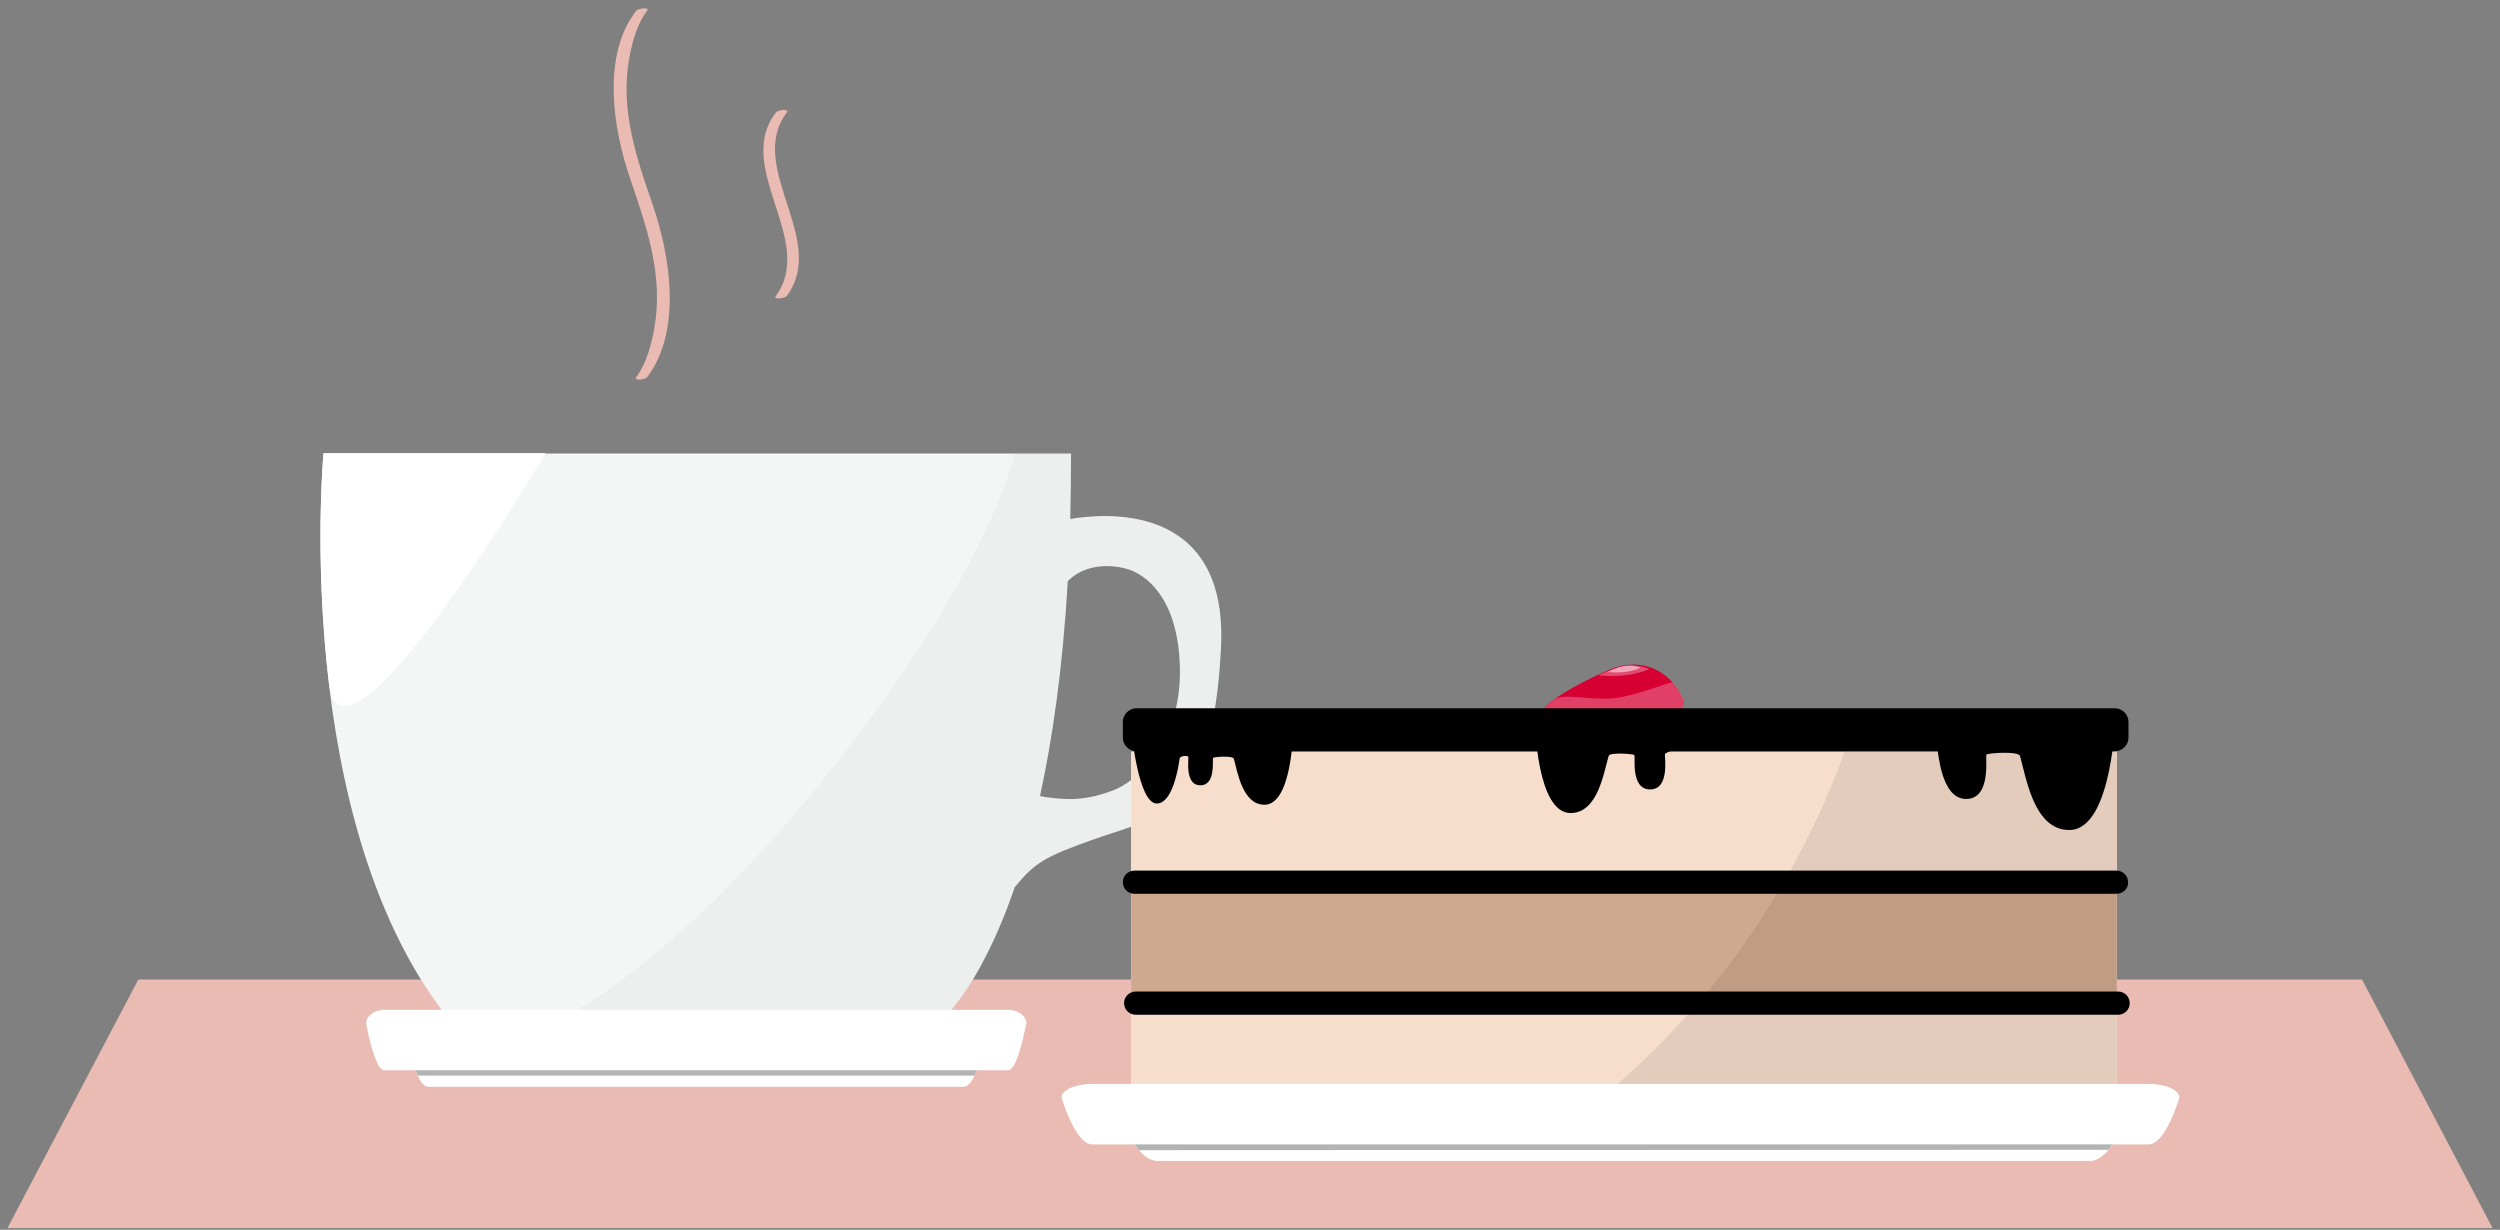 <?xml version="1.0" encoding="utf-8"?>
<!-- Generator: Adobe Illustrator 19.0.0, SVG Export Plug-In . SVG Version: 6.00 Build 0)  -->
<svg version="1.1" id="Layer_1" xmlns="http://www.w3.org/2000/svg" xmlns:xlink="http://www.w3.org/1999/xlink" x="0px" y="0px"
	 width="603.6px" height="296.9px" viewBox="0 0 603.6 296.9" style="enable-background:new 0 0 603.6 296.9;" xml:space="preserve"
	>
<rect x="0" y="0" width="603.6" height="296.9" fill="#808080" stroke="none"/>
<style type="text/css">
	.st0{fill:#EABBB3;}
	.st1{fill:#D60033;}
	.st2{opacity:0.3;fill:#FFFFFF;}
	.st3{opacity:0.5;fill:#FFFFFF;}
	.st4{opacity:0.25;fill:#FFFFFF;}
	.st5{fill:#FBFCFC;}
	.st6{fill:#F4F6F6;}
	.st7{fill:#FFFFFF;}
	.st8{opacity:3.000000e-002;}
	.st9{opacity:0.3;}
	.st10{fill:#F6DDCC;}
	.st11{opacity:8.000000e-002;}
	.st12{opacity:0.3;fill:#6E2C00;}
</style>
<g id="XMLID_3_">
	<polygon id="XMLID_6_" class="st0" points="601.8,296.5 1.8,296.5 33.4,236.5 570.3,236.5 	"/>
	<g id="XMLID_95_">
		<path id="XMLID_109_" class="st1" d="M387.8,162c0,0-22,9.7-14.6,12.6s34.3-0.5,33.3-5S398.7,157.1,387.8,162z"/>
		<path id="XMLID_108_" class="st2" d="M388.2,162c0,0-0.9,0.4-2.2,1c-0.2,0.1,3.4,0.4,6.7,0c3-0.4,5.7-1.4,5.4-1.5
			C395.6,160.4,392.2,160.3,388.2,162z"/>
		<path id="XMLID_102_" class="st3" d="M389.6,161.6c0,0-0.6,0.2-1.4,0.6c-0.1,0.1,2.2,0.3,4.3,0c1.9-0.2,3.6-0.9,3.5-1
			C394.4,160.5,392.2,160.4,389.6,161.6z"/>
		<path id="XMLID_101_" class="st4" d="M375.2,168.9c-3.2,2.3-5,4.6-2,5.7c7.4,2.9,34.3-0.5,33.3-5c-0.3-1.4-1.2-3.2-2.6-4.8
			c-0.3-0.4-6.7,2.4-12.4,3.5C385.4,169.6,377.7,167.1,375.2,168.9z"/>
	</g>
	<path id="XMLID_20_" class="st5" d="M214.5,104.7"/>
	<g id="XMLID_68_">
		<path id="XMLID_91_" class="st6" d="M258.4,125.3c0.1-5.1,0.2-10.4,0.2-15.8H78.1c0,0-8.3,90,31.4,138h116.6c0,0,10-7.3,18.9-33.3
			c4.8-5.8,6.9-7.3,19.8-11.8c14.4-5.1,28-5.4,30-46C296.6,120.8,266,124,258.4,125.3z M268.6,190.9c-6,2.2-9.9,2.4-15.9,1.6
			c-0.6-0.1-1.1-0.2-1.6-0.3c3-13.8,5.5-30.9,6.7-51.9c5.9-5.8,14.4-2.9,14.4-2.9s11.5,2.5,12.6,22
			C286,178.8,274.6,188.7,268.6,190.9z"/>
		<path id="XMLID_89_" class="st7" d="M131.7,109.4H78.1c0,0-2.3,24.8,1.3,55.4C82.7,192.4,131.7,109.4,131.7,109.4z"/>
		<path id="XMLID_86_" class="st8" d="M258.4,125.3c0.1-5.1,0.2-10.4,0.2-15.8H245c0,0-5.8,28-44.8,76.9S134,246.6,134,246.6
			l92.2,0.9c0,0,10-7.3,18.9-33.3c4.8-5.8,6.9-7.3,19.8-11.8c14.4-5.1,28-5.4,30-46C296.6,120.8,266,124,258.4,125.3z M268.6,190.9
			c-6,2.2-9.9,2.4-15.9,1.6c-0.6-0.1-1.1-0.2-1.6-0.3c3-13.8,5.5-30.9,6.7-51.9c5.9-5.8,14.4-2.9,14.4-2.9s11.5,2.5,12.6,22
			C286,178.8,274.6,188.7,268.6,190.9z"/>
		<path id="XMLID_85_" class="st7" d="M232.7,262.4H103.4c-2.1,0-3.7-5.6-3.7-5.6c0-0.9,1.7-1.6,3.7-1.6h129.3
			c2.1,0,3.7,0.7,3.7,1.6C236.5,256.7,234.8,262.4,232.7,262.4z"/>
		<polygon id="XMLID_84_" class="st9" points="235.3,259.7 100.9,259.7 100.6,259.1 99.8,257.4 236.3,257.3 		"/>
		<path id="XMLID_83_" class="st7" d="M243.4,258.4H92.8c-2.4,0-4.4-11.3-4.4-11.3c0-1.8,2-3.3,4.4-3.3h150.6c2.4,0,4.4,1.5,4.4,3.3
			C247.7,247.2,245.8,258.4,243.4,258.4z"/>
	</g>
	<g id="XMLID_67_">
		<g id="XMLID_2_">
			<g id="XMLID_41_">
				<path id="XMLID_124_" d="M288.1,196c3.2,0,3.2-5,0-5C284.9,191,284.9,196,288.1,196L288.1,196z"/>
			</g>
		</g>
		<g id="XMLID_30_">
			<g id="XMLID_125_">
				<path id="XMLID_129_" d="M291,195.1c3.2,0,3.2-5,0-5C287.8,190.1,287.8,195.1,291,195.1L291,195.1z"/>
			</g>
		</g>
		<rect id="XMLID_71_" x="273.1" y="181.5" class="st7" width="238" height="82.6"/>
		<rect id="XMLID_26_" x="273.1" y="181.5" class="st10" width="238" height="82.6"/>
		<path id="XMLID_29_" class="st11" d="M445.3,181.5h65.8v82.6H387.7c0,0,18.3-14.3,34.5-37.7S445.3,181.5,445.3,181.5z"/>
		<rect id="XMLID_33_" x="273.1" y="212.9" class="st12" width="238" height="30.9"/>
		<path id="XMLID_28_" d="M510.5,181.4H274.4c-1.8,0-3.3-1.5-3.3-3.3v-3.8c0-1.8,1.5-3.3,3.3-3.3h236.2c1.8,0,3.3,1.5,3.3,3.3v3.8
			C513.9,179.9,512.4,181.4,510.5,181.4z"/>
		<path id="XMLID_27_" d="M511,215.8H273.9c-1.6,0-2.8-1.3-2.8-2.8v0c0-1.6,1.3-2.8,2.8-2.8H511c1.6,0,2.8,1.3,2.8,2.8v0
			C513.9,214.5,512.6,215.8,511,215.8z"/>
		<path id="XMLID_1_" d="M511.4,245H274.2c-1.6,0-2.8-1.3-2.8-2.8l0,0c0-1.6,1.3-2.8,2.8-2.8h237.2c1.6,0,2.8,1.3,2.8,2.8l0,0
			C514.2,243.8,512.9,245,511.4,245z"/>
		<path id="XMLID_69_" d="M467.7,180.6c0.3,0.5,0.8,12.3,7,12.3s4.6-10.3,4.9-10.7s7.7-0.9,8.1,0.3c1.5,5.1,3.3,17.9,11.9,17.9
			c10.6,0,11.2-28.3,11.2-28.3S467.4,180.1,467.7,180.6z"/>
		<path id="XMLID_66_" d="M419.1,174.4c0,0-16.9,7.2-17.1,7.6c-0.2,0.4,1.3,8.6-3.6,8.6c-4.8,0-3.5-8-3.8-8.3
			c-0.3-0.3-6-0.7-6.2,0.2c-1.2,4-2.6,13.8-9.2,13.8c-8.2,0-8.6-21.9-8.6-21.9H419.1z"/>
		<path id="XMLID_34_" d="M273.2,176.6c0,0,1.6,17.4,6.1,17.4c3.6,0,5.1-7.8,5.5-10.8c0.1-0.8,1.9-0.8,2.1-0.5
			c0.2,0.3-1,6.9,2.9,6.9s2.8-6.4,3.1-6.6c0.2-0.3,4.8-0.6,5,0.2c0.9,3.2,2.1,11.1,7.4,11.1c6.6,0,6.9-17.6,6.9-17.6H273.2z"/>
		<path id="XMLID_25_" class="st7" d="M504.6,280.3H279.4c-3.6,0-6.5-5.6-6.5-5.6c0-0.9,2.9-1.6,6.5-1.6h225.2
			c3.6,0,6.5,0.7,6.5,1.6C511.2,274.7,508.2,280.3,504.6,280.3z"/>
		<polygon id="XMLID_24_" class="st9" points="509.1,277.6 275,277.7 274.5,277 273.1,275.3 510.8,275.3 		"/>
		<path id="XMLID_23_" class="st7" d="M518.8,276.3H263.7c-4.1,0-7.4-11.3-7.4-11.3c0-1.8,3.3-3.3,7.4-3.3h255.1
			c4.1,0,7.4,1.5,7.4,3.3C526.2,265,522.9,276.3,518.8,276.3z"/>
	</g>
	<g id="XMLID_11_">
		<path id="XMLID_5_" class="st0" d="M153.6,2.6c-8.5,11-5.5,28.9-1.4,40.7c4,11.7,8,23.2,5.8,35.8c-0.7,4-1.9,8.6-4.4,12
			c-0.7,0.9,2.2,0.6,2.7-0.1c8.4-11.2,5.5-29.2,1.4-41.2c-4-11.6-8-23.1-5.8-35.6c0.7-3.9,1.9-8.5,4.4-11.7
			C156.9,1.7,154.1,2,153.6,2.6L153.6,2.6z"/>
	</g>
	<g id="XMLID_9_">
		<path id="XMLID_4_" class="st0" d="M187.3,27.2c-10.2,13.4,9.8,30.9,0,44.3c-0.7,0.9,2.2,0.6,2.7-0.1c10-13.6-10-31.1,0-44.3
			C190.6,26.2,187.8,26.5,187.3,27.2L187.3,27.2z"/>
	</g>
</g>
</svg>
